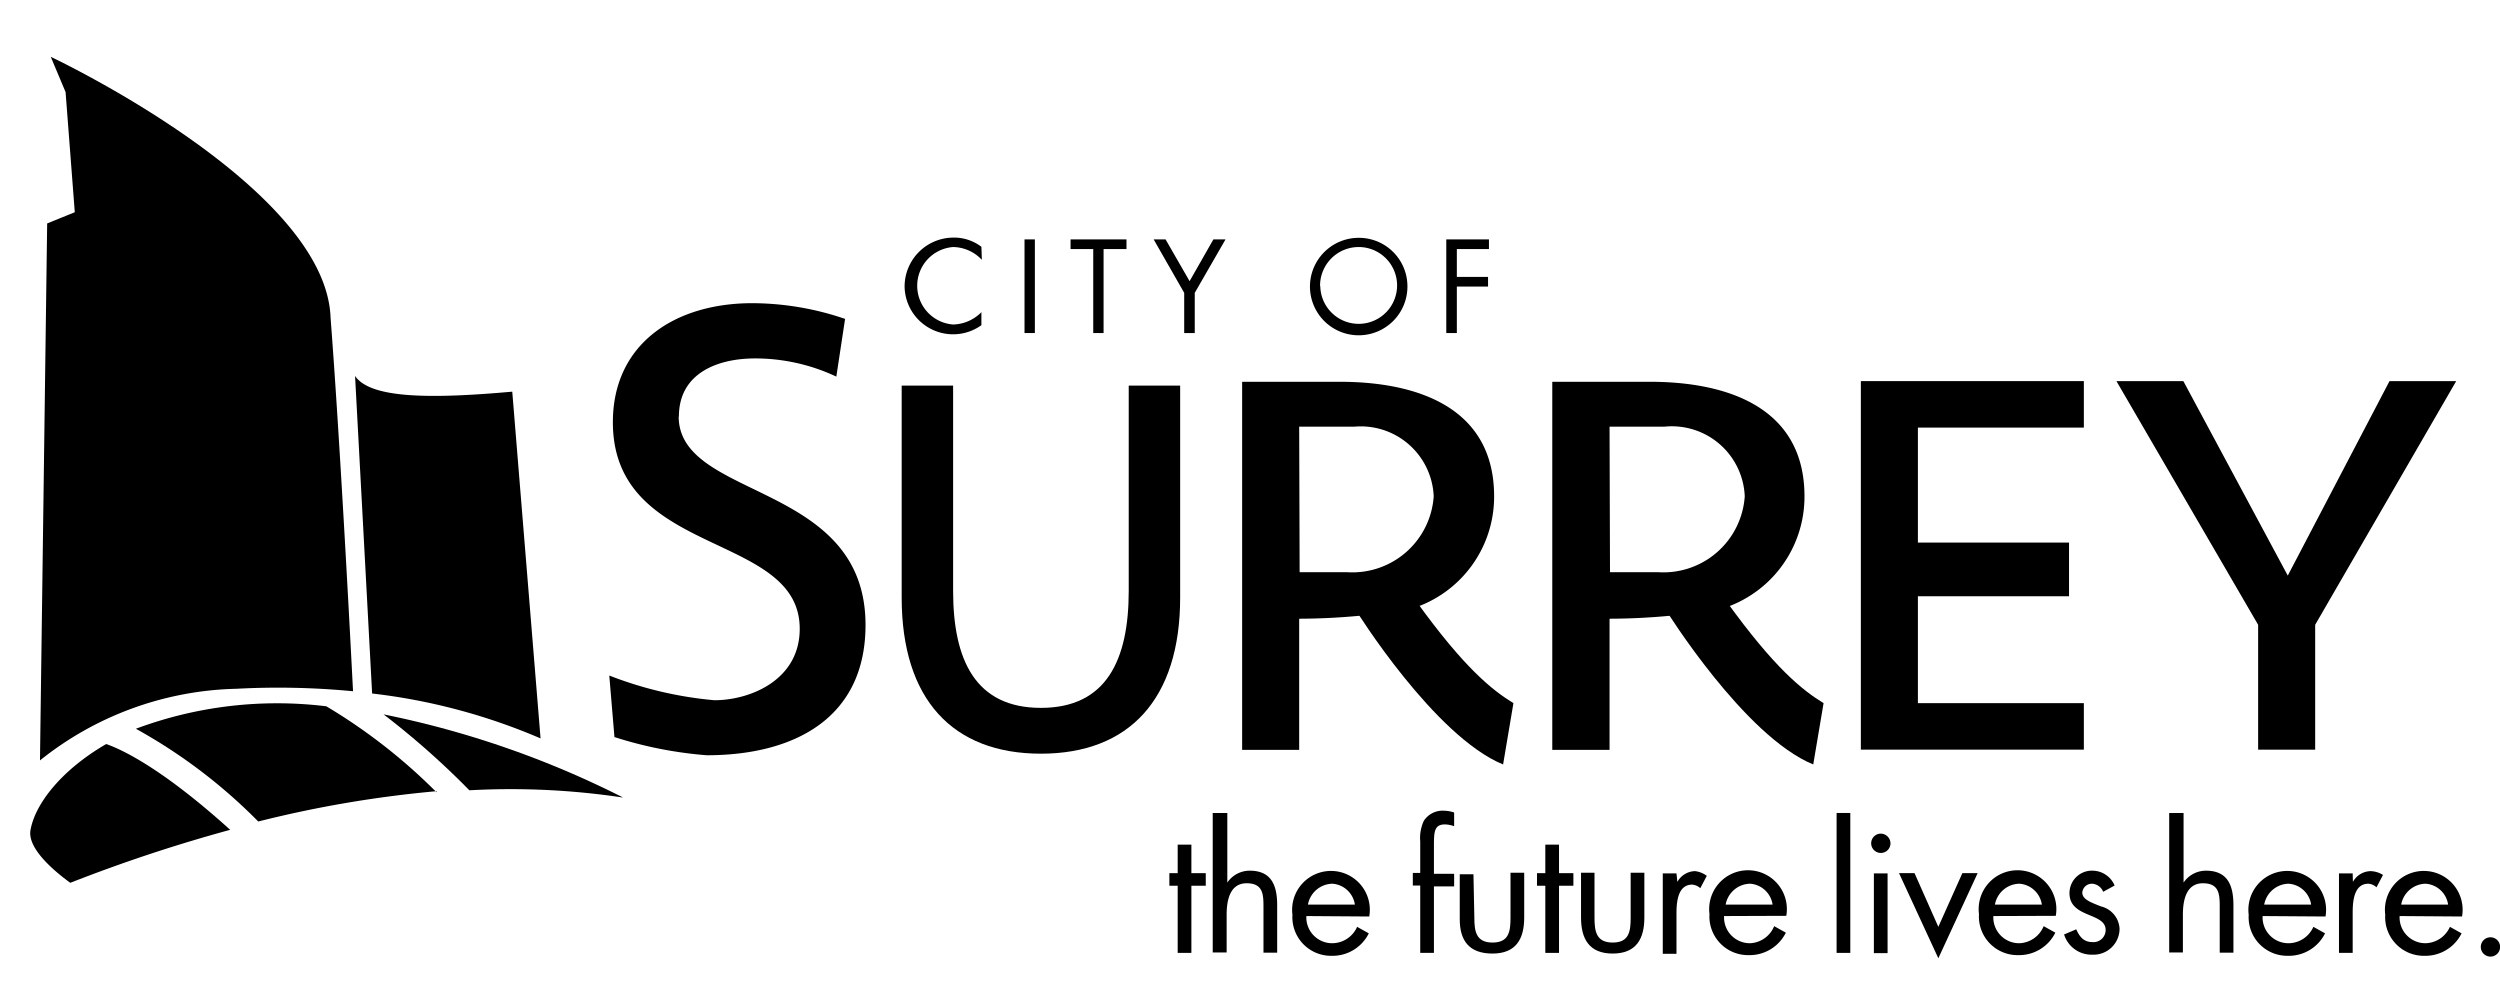 <svg id="Layer_2" data-name="Layer 2" xmlns="http://www.w3.org/2000/svg" viewBox="0 0 111.32 44.1"><defs><style>.cls-1{fill:#000000;}</style></defs><title>Artboard 1</title><path class="cls-1" d="M15.72,30.78c-.19-3.72-.62-11.68-1-16.63C14.52,8.3,2.26,2.53,2.26,2.53L2.92,4.1l.41,5.35L2.1,9.95,1.78,33.86a14.5,14.5,0,0,1,8.74-3.19,34.91,34.91,0,0,1,5.2.11"/><path class="cls-1" d="M22.81,17.44c-3.59.32-6.31.32-7-.7l.76,14.14a26.76,26.76,0,0,1,7.5,2Z"/><path class="cls-1" d="M4.73,33.13c-2,1.16-3.16,2.66-3.37,3.82-.16.83,1.07,1.85,1.77,2.36a69.76,69.76,0,0,1,7.12-2.36c-3-2.71-4.78-3.56-5.52-3.82"/><path class="cls-1" d="M19.44,35.28a25,25,0,0,0-4.91-3.83,18,18,0,0,0-8.48,1,23.83,23.83,0,0,1,5.45,4.13,51.19,51.19,0,0,1,7.94-1.35"/><path class="cls-1" d="M27.72,35.5a41.9,41.9,0,0,0-10.64-3.69,36,36,0,0,1,3.82,3.38,33.56,33.56,0,0,1,6.82.32"/><path class="cls-1" d="M30.23,18.55c0-2,1.83-2.59,3.38-2.59a8.48,8.48,0,0,1,3.63.81l.39-2.57a12.85,12.85,0,0,0-4.13-.7c-3.49,0-6.21,1.84-6.21,5.3,0,6.05,8.32,4.85,8.32,9.2,0,2.29-2.22,3.18-3.8,3.18a17,17,0,0,1-4.68-1.1l.23,2.74a18,18,0,0,0,4.11.81c3.88,0,7.07-1.64,7.07-5.8,0-6.41-8.32-5.55-8.32-9.29"/><path class="cls-1" d="M57.85,27.56v5.83H55.31V17h4.34c3.51,0,6.88,1.17,6.88,5.1a5.22,5.22,0,0,1-3.66,5,29.06,29.06,0,0,1-5,.45m0-2.07H60a3.63,3.63,0,0,0,3.84-3.38A3.25,3.25,0,0,0,60.29,19H57.85Z"/><polygon class="cls-1" points="82.86 16.97 92.79 16.97 92.79 19.04 85.4 19.04 85.4 24.16 92.13 24.16 92.13 26.55 85.4 26.55 85.4 31.31 92.79 31.31 92.79 33.38 82.86 33.38 82.86 16.97"/><polygon class="cls-1" points="100.55 27.82 94.24 16.97 97.22 16.97 101.87 25.63 106.4 16.97 109.37 16.97 103.09 27.82 103.09 33.38 100.55 33.38 100.55 27.82"/><path class="cls-1" d="M67.39,31.31c-.93-.57-2.17-1.54-4.33-4.54l-2.68.41s3.48,5.6,6.55,6.86Z"/><path class="cls-1" d="M71.67,27.56v5.83H69.12V17h4.34c3.51,0,6.89,1.17,6.89,5.1a5.22,5.22,0,0,1-3.66,5,29,29,0,0,1-5,.45m0-2.07h2.16a3.63,3.63,0,0,0,3.84-3.38A3.25,3.25,0,0,0,74.1,19H71.67Z"/><path class="cls-1" d="M81.2,31.31c-.93-.57-2.17-1.54-4.33-4.54l-2.68.41s3.48,5.6,6.55,6.86Z"/><path class="cls-1" d="M52.55,26.61c0,4.52-2.27,6.95-6.2,6.95s-6.2-2.42-6.2-6.95V17.17h2.29v9.14c0,3.09,1,5.21,3.91,5.21s3.91-2.12,3.91-5.21V17.17h2.29Z"/><path class="cls-1" d="M43.72,11.57A1.79,1.79,0,0,0,42.44,11a1.73,1.73,0,0,0,0,3.45,1.83,1.83,0,0,0,1.26-.55v.58a2.16,2.16,0,0,1-3.42-1.73,2.18,2.18,0,0,1,2.17-2.17,2,2,0,0,1,1.25.41Z"/><rect class="cls-1" x="45.62" y="10.66" width="0.46" height="4.17"/><polygon class="cls-1" points="49.14 14.83 48.68 14.83 48.68 11.09 47.67 11.09 47.67 10.66 50.16 10.66 50.16 11.09 49.14 11.09 49.14 14.83"/><polygon class="cls-1" points="51.37 10.66 51.9 10.66 52.97 12.52 54.03 10.66 54.57 10.66 53.2 13.04 53.2 14.83 52.73 14.83 52.73 13.04 51.37 10.66"/><path class="cls-1" d="M62.67,12.75a2.17,2.17,0,1,1-2.17-2.16,2.16,2.16,0,0,1,2.17,2.16m-3.88,0A1.71,1.71,0,1,0,60.49,11a1.72,1.72,0,0,0-1.71,1.73"/><polygon class="cls-1" points="64.87 11.09 64.87 12.33 66.26 12.33 66.26 12.76 64.87 12.76 64.87 14.83 64.4 14.83 64.4 10.66 66.3 10.66 66.3 11.09 64.87 11.09"/><polygon class="cls-1" points="53.05 42.43 52.44 42.43 52.44 39.44 52.07 39.44 52.07 38.88 52.44 38.88 52.44 37.61 53.05 37.61 53.05 38.88 53.69 38.88 53.69 39.44 53.05 39.44 53.05 42.43"/><path class="cls-1" d="M54.65,36.2v3.1h0a1.2,1.2,0,0,1,1-.53c1,0,1.22.71,1.22,1.54v2.11h-.61v-2c0-.57,0-1.09-.75-1.09s-.89.77-.89,1.4v1.68H54V36.2Z"/><path class="cls-1" d="M58.17,40.79A1.15,1.15,0,0,0,59.34,42a1.22,1.22,0,0,0,1.09-.73l.52.29a1.8,1.8,0,0,1-1.65,1,1.72,1.72,0,0,1-1.75-1.83,1.73,1.73,0,1,1,3.42.08Zm2.16-.51a1.09,1.09,0,0,0-1-.93,1.13,1.13,0,0,0-1.09.93Z"/><path class="cls-1" d="M63.85,42.43h-.61v-3h-.33v-.56h.33V37.47a1.82,1.82,0,0,1,.16-.92,1,1,0,0,1,.92-.45,1.45,1.45,0,0,1,.43.08v.61a1.24,1.24,0,0,0-.41-.08c-.49,0-.49.35-.49,1v1.2h.9v.56h-.9Z"/><path class="cls-1" d="M65.65,40.86c0,.6.07,1.11.81,1.11s.8-.51.8-1.11v-2h.61v2c0,.94-.36,1.6-1.41,1.6S65,41.88,65,40.93v-2h.61Z"/><polygon class="cls-1" points="69.42 42.43 68.81 42.43 68.81 39.44 68.44 39.44 68.44 38.88 68.81 38.88 68.81 37.61 69.42 37.61 69.42 38.88 70.06 38.88 70.06 39.44 69.42 39.44 69.42 42.43"/><path class="cls-1" d="M71,40.86c0,.6.07,1.11.81,1.11s.8-.51.8-1.11v-2h.61v2c0,.94-.36,1.6-1.41,1.6s-1.41-.66-1.41-1.6v-2H71Z"/><path class="cls-1" d="M74.69,39.27h0a.92.92,0,0,1,.79-.48A1.08,1.08,0,0,1,76,39l-.29.55a.59.59,0,0,0-.36-.16c-.67,0-.7.85-.7,1.31v1.77h-.61V38.89h.61Z"/><path class="cls-1" d="M76.77,40.79A1.15,1.15,0,0,0,77.94,42,1.22,1.22,0,0,0,79,41.24l.52.29a1.8,1.8,0,0,1-1.65,1,1.72,1.72,0,0,1-1.75-1.83,1.73,1.73,0,1,1,3.42.08Zm2.16-.51a1.09,1.09,0,0,0-1-.93,1.13,1.13,0,0,0-1.09.93Z"/><rect class="cls-1" x="81.78" y="36.2" width="0.61" height="6.23"/><path class="cls-1" d="M84.18,37.55a.43.43,0,1,1-.43-.43.44.44,0,0,1,.43.43m-.13,4.89h-.61V38.89h.61Z"/><polygon class="cls-1" points="86.31 41.27 87.38 38.88 88.06 38.88 86.31 42.67 84.56 38.88 85.25 38.88 86.31 41.27"/><path class="cls-1" d="M88.76,40.79A1.15,1.15,0,0,0,89.93,42,1.22,1.22,0,0,0,91,41.24l.52.29a1.8,1.8,0,0,1-1.65,1,1.72,1.72,0,0,1-1.75-1.83,1.73,1.73,0,1,1,3.42.08Zm2.16-.51a1.09,1.09,0,0,0-1-.93,1.13,1.13,0,0,0-1.09.93Z"/><path class="cls-1" d="M93.65,39.71a.57.57,0,0,0-.49-.36.43.43,0,0,0-.44.39c0,.32.41.45.83.62a1.08,1.08,0,0,1,.83,1,1.16,1.16,0,0,1-1.21,1.15,1.28,1.28,0,0,1-1.26-.9l.54-.23c.15.33.33.57.73.57a.54.54,0,0,0,.58-.54c0-.79-1.61-.52-1.61-1.64a1,1,0,0,1,1.06-1,1.08,1.08,0,0,1,.95.66Z"/><path class="cls-1" d="M97.23,36.2v3.1h0a1.2,1.2,0,0,1,1-.53c1,0,1.22.71,1.22,1.54v2.11h-.61v-2c0-.57,0-1.09-.75-1.09s-.89.77-.89,1.4v1.68h-.61V36.2Z"/><path class="cls-1" d="M100.75,40.79A1.15,1.15,0,0,0,101.92,42a1.22,1.22,0,0,0,1.09-.73l.52.29a1.8,1.8,0,0,1-1.65,1,1.72,1.72,0,0,1-1.75-1.83,1.73,1.73,0,1,1,3.42.08Zm2.16-.51a1.09,1.09,0,0,0-1-.93,1.13,1.13,0,0,0-1.09.93Z"/><path class="cls-1" d="M104.77,39.27h0a.92.92,0,0,1,.79-.48,1.09,1.09,0,0,1,.55.17l-.29.55a.59.59,0,0,0-.36-.16c-.67,0-.7.85-.7,1.31v1.77h-.61V38.89h.61Z"/><path class="cls-1" d="M106.85,40.79A1.15,1.15,0,0,0,108,42a1.22,1.22,0,0,0,1.09-.73l.52.29a1.8,1.8,0,0,1-1.65,1,1.72,1.72,0,0,1-1.75-1.83,1.73,1.73,0,1,1,3.42.08Zm2.16-.51a1.09,1.09,0,0,0-1-.93,1.13,1.13,0,0,0-1.09.93Z"/><path class="cls-1" d="M111.32,42.1a.43.43,0,1,1-.85,0,.43.43,0,0,1,.85,0"/></svg>